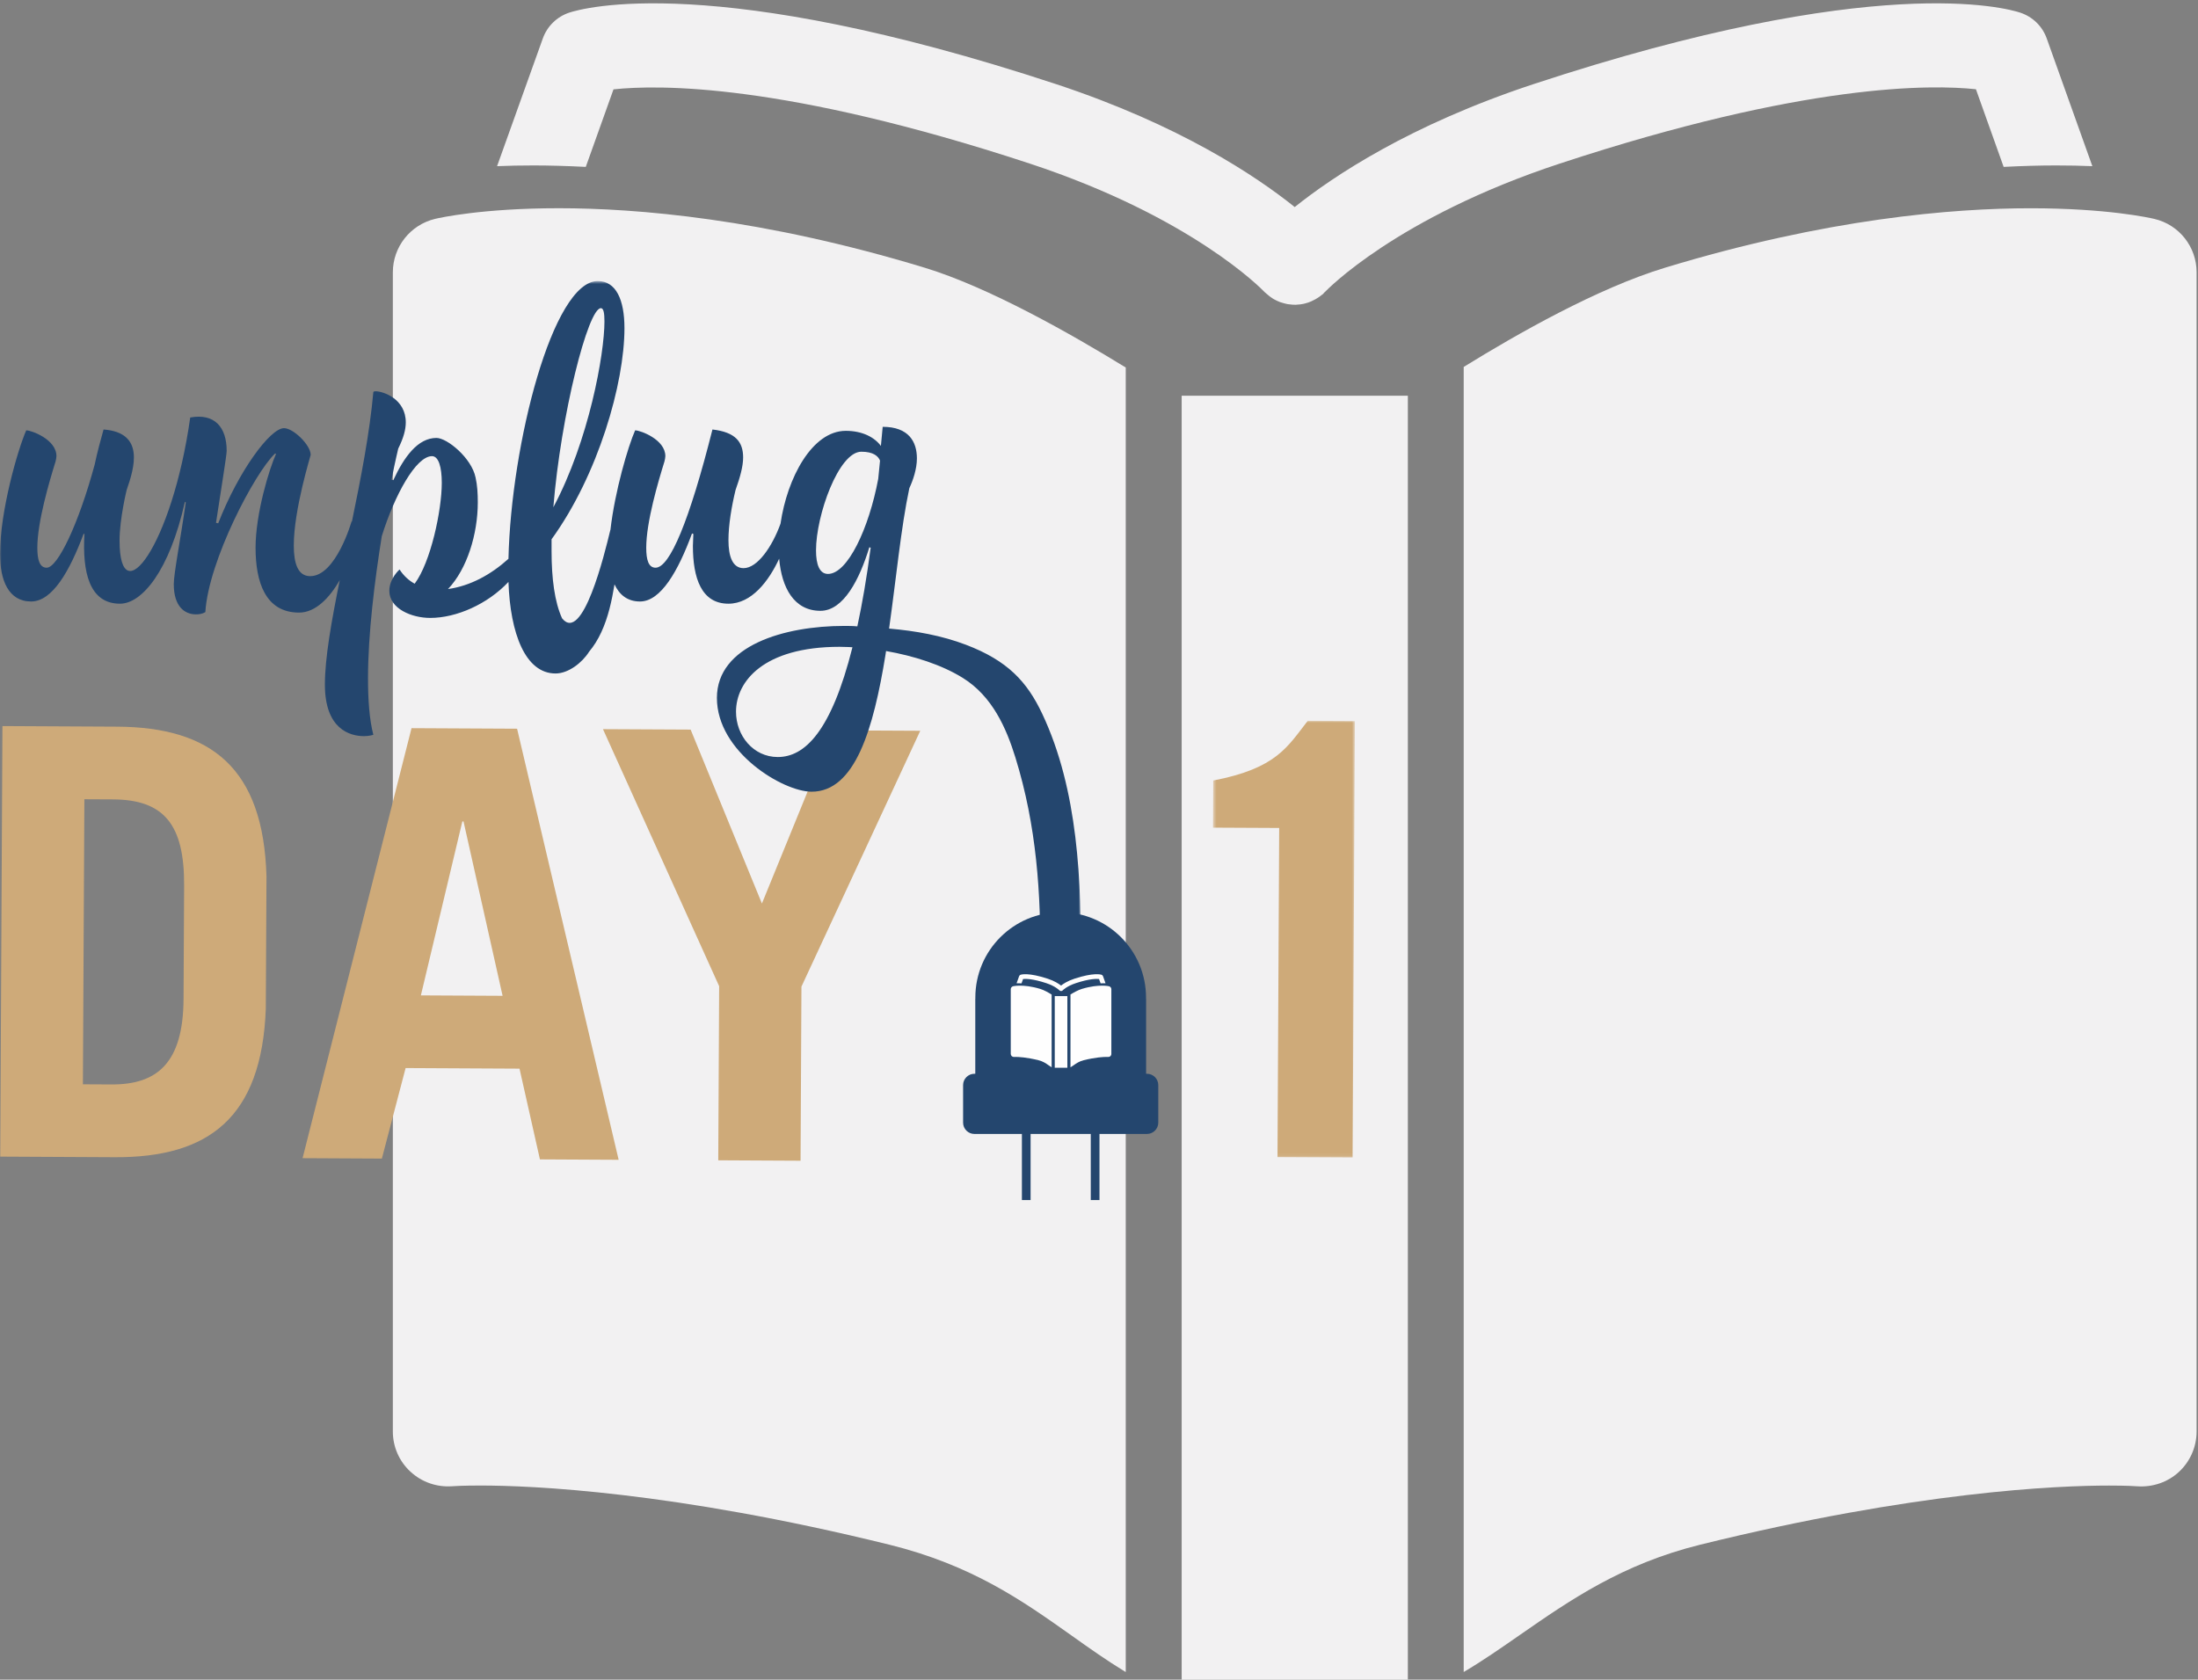 <?xml version="1.0" encoding="UTF-8"?>
<svg width="649px" height="496px" viewBox="0 0 649 496" version="1.1" xmlns="http://www.w3.org/2000/svg" xmlns:xlink="http://www.w3.org/1999/xlink">
    <rect x="0" y="0" width="649" height="496" fill="#808080" stroke="none"/>
    <!-- Generator: Sketch 52.4 (67378) - http://www.bohemiancoding.com/sketch -->
    <title>Unplug_Day_1</title>
    <desc>Created with Sketch.</desc>
    <defs>
        <polygon id="path-1" points="1.456 1.952 43.354 1.952 43.354 130.923 1.456 130.923"></polygon>
        <polygon id="path-3" points="0 1.632 319.125 1.632 319.125 206.041 0 206.041"></polygon>
    </defs>
    <g id="Desktop" stroke="none" stroke-width="1" fill="none" fill-rule="evenodd">
        <g id="Artboard" transform="translate(-631, -132)">
            <g id="Unplug_Day_1" transform="translate(631, 132)">
                <g id="Group-11" transform="translate(115, 0)" fill="#F2F1F2">
                    <polygon id="Fill-4" points="233.91 496 300.695 496 300.695 116.857 233.91 116.857"></polygon>
                    <path d="M57.963,49.282 L66.145,26.389 C79.295,24.961 116.637,24.461 189.104,48.318 C237.058,64.139 257.748,85.568 258.212,86.068 C258.391,86.282 258.605,86.425 258.82,86.604 C258.855,86.639 258.891,86.675 258.927,86.711 C258.998,86.782 259.07,86.818 259.141,86.889 C259.677,87.354 260.213,87.782 260.785,88.139 C260.892,88.211 261.035,88.282 261.142,88.354 C261.714,88.675 262.321,88.961 262.965,89.211 C263.072,89.246 263.215,89.282 263.322,89.318 C263.965,89.532 264.608,89.711 265.252,89.818 C265.395,89.854 265.502,89.854 265.609,89.854 C266.288,89.961 266.967,89.996 267.61,89.996 C267.753,89.996 267.86,89.961 267.967,89.961 C268.646,89.925 269.289,89.854 269.933,89.711 C270.076,89.675 270.219,89.639 270.361,89.604 C270.969,89.461 271.576,89.246 272.148,88.996 C272.327,88.925 272.541,88.818 272.72,88.711 C273.22,88.496 273.685,88.211 274.185,87.889 C274.435,87.746 274.685,87.532 274.935,87.354 C275.15,87.139 275.436,86.996 275.65,86.818 C275.793,86.675 275.9,86.532 276.007,86.389 C276.115,86.282 276.257,86.211 276.365,86.068 C276.579,85.854 297.197,64.246 345.509,48.318 C418.155,24.389 455.496,24.961 468.431,26.354 L476.614,49.282 C482.224,48.996 487.477,48.854 492.051,48.854 C495.946,48.854 499.448,48.925 502.807,49.068 L489.335,11.354 C488.049,7.746 485.19,4.961 481.545,3.746 C477.472,2.389 438.773,-8.468 337.755,24.854 C301.307,36.889 278.723,51.996 267.288,61.139 C255.889,51.996 233.306,36.889 196.858,24.854 C95.804,-8.468 57.105,2.389 53.031,3.746 C49.422,4.961 46.564,7.746 45.277,11.354 L31.77,49.068 C35.129,48.925 38.667,48.854 42.561,48.854 C47.1,48.854 52.352,48.996 57.963,49.282" id="Fill-1"></path>
                    <path d="M50.023,61.489 C27.439,61.489 14.825,64.311 13.467,64.632 C6.178,66.382 0.996,72.882 0.996,80.418 L0.996,422.739 C0.996,427.239 2.89,431.561 6.213,434.596 C9.537,437.668 13.968,439.204 18.506,438.882 C18.827,438.846 21.65,438.668 26.867,438.668 C41.875,438.668 83.683,440.382 147.575,456.132 C172.123,462.204 186.953,472.739 201.282,482.882 C206.642,486.704 211.752,490.311 217.255,493.668 C217.29,493.668 217.362,493.704 217.397,493.704 L217.397,108.525 C201.246,98.596 176.947,84.811 158.044,79.061 C110.269,64.525 72.928,61.489 50.023,61.489" id="Fill-5"></path>
                    <path d="M521.113,64.643 C519.755,64.321 507.141,61.5 484.558,61.5 C461.653,61.5 424.347,64.536 376.572,79.071 C356.704,85.107 333.013,98.571 317.183,108.357 L317.183,493.75 C317.183,493.75 317.183,493.75 317.219,493.714 C322.793,490.429 328.117,486.714 333.727,482.821 C348.592,472.5 363.922,461.857 387.006,456.143 C450.933,440.357 492.705,438.679 507.713,438.679 C512.93,438.679 515.753,438.857 516.039,438.893 C520.577,439.214 525.044,437.714 528.367,434.643 C531.69,431.571 533.584,427.25 533.584,422.714 L533.584,80.393 C533.584,72.893 528.438,66.357 521.113,64.643" id="Fill-8"></path>
                </g>
                <g id="day-1" transform="translate(0, 81)">
                    <path d="M0.719,133.404 L34.53,133.579 C62.355,133.721 77.787,145.775 78.684,177.83 L78.483,216.922 C77.259,248.969 61.702,260.862 33.879,260.719 L0.068,260.545 L0.719,133.404 Z M24.479,239.189 L32.93,239.231 C46.314,239.301 54.097,233 54.195,213.983 L54.366,180.524 C54.458,162.562 48.508,155.135 33.363,155.055 L24.911,155.015 L24.479,239.189 Z" id="Fill-1" fill="#CEAA79"></path>
                    <path d="M89.341,261.002 L121.51,134.024 L152.679,134.184 L182.668,261.483 L159.424,261.363 L153.396,234.567 L119.764,234.393 L112.756,261.122 L89.341,261.002 Z M124.272,212.931 L148.4,213.057 L136.864,161.576 L136.514,161.576 L124.272,212.931 Z" id="Fill-3" fill="#CEAA79"></path>
                    <polygon id="Fill-4" fill="#CEAA79" points="224.97 185.803 245.838 134.663 271.724 134.796 236.643 210.34 236.38 261.757 212.079 261.631 212.342 210.214 178.038 134.316 203.924 134.447"></polygon>
                    <g id="Group-15" transform="translate(0, 0.361)">
                        <g id="Group-7" transform="translate(356.703, 129.529)">
                            <mask id="mask-2" fill="white">
                                <use xlink:href="#path-1"></use>
                            </mask>
                            <g id="Clip-6"></g>
                            <path d="M21.002,33.607 L1.456,33.509 L1.529,19.594 C20.211,15.995 23.414,9.672 29.442,1.952 L43.355,2.024 L42.692,130.923 L20.502,130.812 L21.002,33.607 Z" id="Fill-5" fill="#CEAA79" mask="url(#mask-2)"></path>
                        </g>
                        <path d="M338.666,235.718 L338.407,235.718 L338.407,213.529 L338.381,213.529 C338.383,213.427 338.389,213.325 338.389,213.222 C338.389,199.302 327.106,188.019 313.188,188.019 C299.269,188.019 287.986,199.302 287.986,213.222 C287.986,213.325 287.992,213.427 287.994,213.529 L287.97,213.529 L287.97,235.718 L287.709,235.718 C285.874,235.718 284.373,237.219 284.373,239.054 L284.373,250.154 C284.373,251.989 285.874,253.489 287.709,253.489 L301.734,253.489 L301.734,273.006 L304.303,273.006 L304.303,253.489 L322.072,253.489 L322.072,273.006 L324.641,273.006 L324.641,253.489 L338.666,253.489 C340.501,253.489 342.002,251.989 342.002,250.154 L342.002,239.054 C342.002,237.219 340.501,235.718 338.666,235.718" id="Fill-8" fill="#24466E"></path>
                        <g id="Group-12">
                            <mask id="mask-4" fill="white">
                                <use xlink:href="#path-3"></use>
                            </mask>
                            <g id="Clip-11"></g>
                            <path d="M307.729,129.401 C303.238,119.892 297.483,113.704 285.197,109.029 C278.045,106.309 270.327,104.92 262.518,104.255 C264.59,89.676 266.031,74.365 268.5,62.787 C269.554,60.558 270.734,57.146 270.734,53.997 C270.734,49.141 268.373,44.677 260.629,44.677 L260.103,50.323 C258.265,47.828 254.722,45.861 249.734,45.861 C239.788,45.861 232.433,59.757 230.462,73.283 C228.011,80.069 223.647,86.412 219.554,86.412 C216.27,86.412 215.09,82.868 215.09,78.144 C215.09,73.68 216.011,68.17 217.191,63.314 C218.504,59.639 219.423,56.359 219.423,53.734 C219.423,49.141 217.191,46.254 210.365,45.466 C203.542,72.5 197.767,86.28 193.567,86.28 C191.468,86.28 190.813,83.919 190.813,80.376 C190.813,72.763 194.356,60.821 196.193,54.914 C196.324,54.388 196.456,53.734 196.456,53.34 C196.456,48.352 188.973,45.73 187.662,45.73 L187.53,45.73 C185.476,50.377 181.562,63.563 180.243,75.111 C180.225,75.174 180.195,75.214 180.179,75.282 C178.511,82.227 172.019,108.792 165.961,101.228 C163.759,96.409 162.86,89.427 162.86,81.426 L162.86,77.881 C176.64,58.854 184.382,31.816 184.382,15.545 C184.382,7.146 181.891,1.632 176.509,1.632 C163.255,1.632 150.918,49.665 150.13,83.656 C144.88,88.38 138.844,91.66 132.283,92.581 C137.925,86.673 141.077,76.306 141.077,66.988 C141.077,64.364 140.946,62 140.42,59.639 C139.238,53.866 132.02,47.959 128.872,47.959 C123.358,47.959 119.291,53.603 116.14,60.426 L115.616,60.295 C116.666,54.783 117.585,51.239 117.585,51.108 C119.159,47.959 119.815,45.466 119.815,43.368 C119.815,36.409 113.123,34.18 110.891,34.18 C110.497,34.18 110.234,34.311 110.234,34.443 C109.165,46.373 106.587,59.715 103.913,72.65 C103.871,72.648 103.851,72.632 103.805,72.632 C103.805,72.632 99.214,88.775 91.599,88.775 C87.929,88.775 86.747,84.969 86.747,79.718 C86.747,69.089 91.733,53.208 91.733,52.947 C91.733,50.06 86.615,45.072 83.859,45.072 C79.79,45.072 70.472,57.672 64.436,73.158 C64.173,73.158 63.912,73.026 63.78,73.026 C65.353,62.66 66.929,53.077 66.929,51.766 C66.929,44.809 63.386,40.61 56.168,41.923 C50.786,79.981 35.302,100.058 35.302,78.273 C35.302,71.845 37.402,63.314 37.402,63.314 C39.632,56.883 42.914,46.385 30.577,45.466 C29.79,48.352 28.74,52.027 27.955,55.833 C23.228,73.289 17.06,86.28 13.78,86.28 C11.68,86.28 11.024,83.919 11.024,80.376 C11.024,72.763 14.567,60.821 16.405,54.914 C16.536,54.388 16.666,53.734 16.666,53.34 C16.666,48.352 9.187,45.73 7.874,45.73 L7.742,45.73 C5.249,51.371 0,69.615 0,82.211 C0,89.955 2.493,96.256 9.187,96.256 C15.486,96.256 20.605,87.199 24.673,76.306 L24.936,76.306 C24.28,87.593 26.378,96.909 35.434,96.909 C41.864,96.909 50.001,87.33 54.592,66.857 L54.855,66.988 C53.281,78.012 51.312,87.986 51.312,91.136 C51.312,97.828 54.592,100.058 57.876,100.058 C58.793,100.058 59.711,99.926 60.63,99.404 C61.551,84.182 75.328,58.063 81.233,52.553 L81.496,52.684 C79.529,57.014 75.46,70.268 75.46,80.376 C75.46,90.479 78.347,99.536 88.319,99.536 C93.174,99.536 97.317,95.17 100.326,89.943 C97.865,102.063 95.93,112.963 95.93,120.795 C95.93,133.919 103.279,136.017 107.48,136.017 C109.054,136.017 110.234,135.625 110.234,135.625 C109.054,131.033 108.661,125.256 108.661,118.959 C108.661,105.835 110.63,90.086 112.728,76.964 C116.535,64.758 122.834,53.34 127.559,53.34 C129.525,53.34 130.444,56.622 130.444,61.215 C130.444,69.352 127.164,84.706 122.439,91.005 C120.735,90.086 119.159,88.643 117.979,86.804 C117.979,86.804 114.958,89.429 114.958,93.103 C114.958,98.354 121.522,101.108 127.032,101.108 C134.776,101.108 143.963,97.041 150.13,90.479 C150.657,105.703 155.118,117.514 164.04,117.514 C167.824,117.514 171.899,114.342 173.938,111.092 C175.335,109.428 176.544,107.491 177.549,105.319 C179.591,100.901 180.634,96.088 181.447,91.198 C182.865,94.263 185.251,96.256 188.973,96.256 C195.143,96.256 200.262,87.199 204.327,76.175 L204.724,76.306 C204.724,77.486 204.59,78.668 204.59,79.849 C204.59,89.297 207.085,96.909 215.09,96.909 C221.935,96.909 227.003,90.214 230.066,83.612 C230.799,92.197 234.46,99.01 242.253,99.01 C249.081,99.01 253.803,89.692 256.689,80.244 L257.084,80.376 C255.904,89.297 254.591,96.909 253.146,103.601 C251.835,103.47 250.394,103.47 249.212,103.47 C231.624,103.47 211.679,109.247 211.679,124.732 C211.679,140.742 231.23,152.424 239.629,152.424 C252.528,152.424 257.921,133.799 261.464,111.963 L261.623,110.885 C269.817,112.313 278.057,114.948 284.291,118.824 C293.015,124.246 297.126,133.634 299.812,142.306 C306.095,162.605 307.395,182.401 307.153,203.334 C307.114,206.913 319.044,206.973 319.086,203.334 C319.363,179.24 318.393,151.979 307.729,129.401 M177.427,9.639 C178.216,9.639 178.475,11.082 178.475,13.574 C178.475,23.156 173.884,48.747 163.386,68.433 C165.616,41.134 173.621,9.639 177.427,9.639 M244.485,88.117 C241.994,88.117 240.942,85.363 240.942,81.161 C240.942,70.794 247.636,52.027 254.328,52.027 C257.871,52.027 259.315,53.34 259.842,54.651 L259.315,60.033 C256.559,74.73 250.26,88.117 244.485,88.117 M251.703,109.771 C245.406,134.835 237.529,142.185 229.657,142.185 C222.44,142.185 217.32,135.886 217.32,128.799 C217.32,119.88 225.451,109.647 247.875,109.639 C248.782,109.643 249.706,109.667 250.645,109.707 C250.996,109.725 251.338,109.733 251.703,109.771" id="Fill-10" fill="#24466E" mask="url(#mask-4)"></path>
                        </g>
                        <path d="M301.624,209.014 L302.081,207.737 C302.814,207.657 304.896,207.629 308.938,208.96 C311.612,209.843 312.766,211.039 312.792,211.067 C312.802,211.079 312.813,211.087 312.825,211.097 C312.827,211.099 312.829,211.101 312.831,211.103 C312.835,211.107 312.839,211.109 312.843,211.113 C312.873,211.138 312.903,211.162 312.935,211.182 C312.941,211.186 312.949,211.19 312.955,211.194 C312.987,211.212 313.021,211.228 313.057,211.242 C313.063,211.244 313.071,211.246 313.077,211.248 C313.112,211.26 313.148,211.27 313.184,211.276 C313.192,211.278 313.198,211.278 313.204,211.278 C313.242,211.284 313.28,211.286 313.316,211.286 C313.324,211.286 313.33,211.284 313.336,211.284 C313.373,211.282 313.409,211.278 313.445,211.27 C313.453,211.268 313.461,211.266 313.469,211.264 C313.503,211.256 313.537,211.244 313.569,211.23 C313.579,211.226 313.591,211.22 313.601,211.214 C313.629,211.202 313.654,211.186 313.682,211.168 C313.696,211.16 313.71,211.148 313.724,211.138 C313.736,211.126 313.752,211.118 313.764,211.109 C313.772,211.101 313.778,211.093 313.784,211.085 C313.79,211.079 313.798,211.075 313.804,211.067 C313.816,211.055 314.966,209.849 317.66,208.96 C321.711,207.625 323.794,207.657 324.515,207.735 L324.971,209.014 C325.284,208.998 325.577,208.99 325.832,208.99 C326.049,208.99 326.245,208.994 326.432,209.002 L325.681,206.898 C325.609,206.697 325.45,206.541 325.246,206.473 C325.019,206.398 322.861,205.792 317.227,207.651 C315.195,208.323 313.935,209.166 313.298,209.676 C312.662,209.166 311.403,208.323 309.37,207.651 C303.735,205.792 301.576,206.398 301.349,206.473 C301.148,206.541 300.988,206.697 300.917,206.898 L300.163,209.002 C300.351,208.994 300.548,208.99 300.765,208.99 C301.018,208.99 301.311,208.998 301.624,209.014" id="Fill-13" fill="#FEFEFE"></path>
                    </g>
                    <polygon id="Fill-16" fill="#FEFEFE" points="311.436 234.3 315.16 234.3 315.16 213.145 311.436 213.145"></polygon>
                    <g id="Group-21" transform="translate(296.92, 209.6)" fill="#FEFEFE">
                        <path d="M4.261,0.456 C3.002,0.456 2.298,0.614 2.223,0.632 C1.816,0.729 1.527,1.092 1.527,1.512 L1.527,20.613 C1.527,20.864 1.633,21.105 1.818,21.274 C2.004,21.446 2.251,21.532 2.504,21.514 C2.522,21.512 2.679,21.502 2.97,21.502 C3.807,21.502 6.138,21.597 9.702,22.476 C11.071,22.815 11.898,23.403 12.697,23.969 C12.996,24.182 13.281,24.383 13.587,24.568 C13.589,24.57 13.593,24.572 13.595,24.572 L13.595,3.081 C12.695,2.527 11.34,1.757 10.285,1.437 C7.621,0.626 5.539,0.456 4.261,0.456" id="Fill-17"></path>
                        <path d="M30.533,0.632 C30.457,0.614 29.754,0.457 28.494,0.457 C27.217,0.457 25.136,0.626 22.472,1.437 C21.364,1.774 20.043,2.525 19.16,3.071 L19.16,24.575 C19.16,24.575 19.16,24.575 19.162,24.573 C19.473,24.39 19.77,24.182 20.083,23.965 C20.912,23.389 21.767,22.796 23.054,22.477 C26.619,21.596 28.949,21.502 29.785,21.502 C30.076,21.502 30.234,21.512 30.25,21.514 C30.503,21.532 30.752,21.448 30.937,21.277 C31.123,21.106 31.228,20.865 31.228,20.611 L31.228,1.511 C31.228,1.092 30.941,0.728 30.533,0.632" id="Fill-19"></path>
                    </g>
                </g>
            </g>
        </g>
    </g>
</svg>